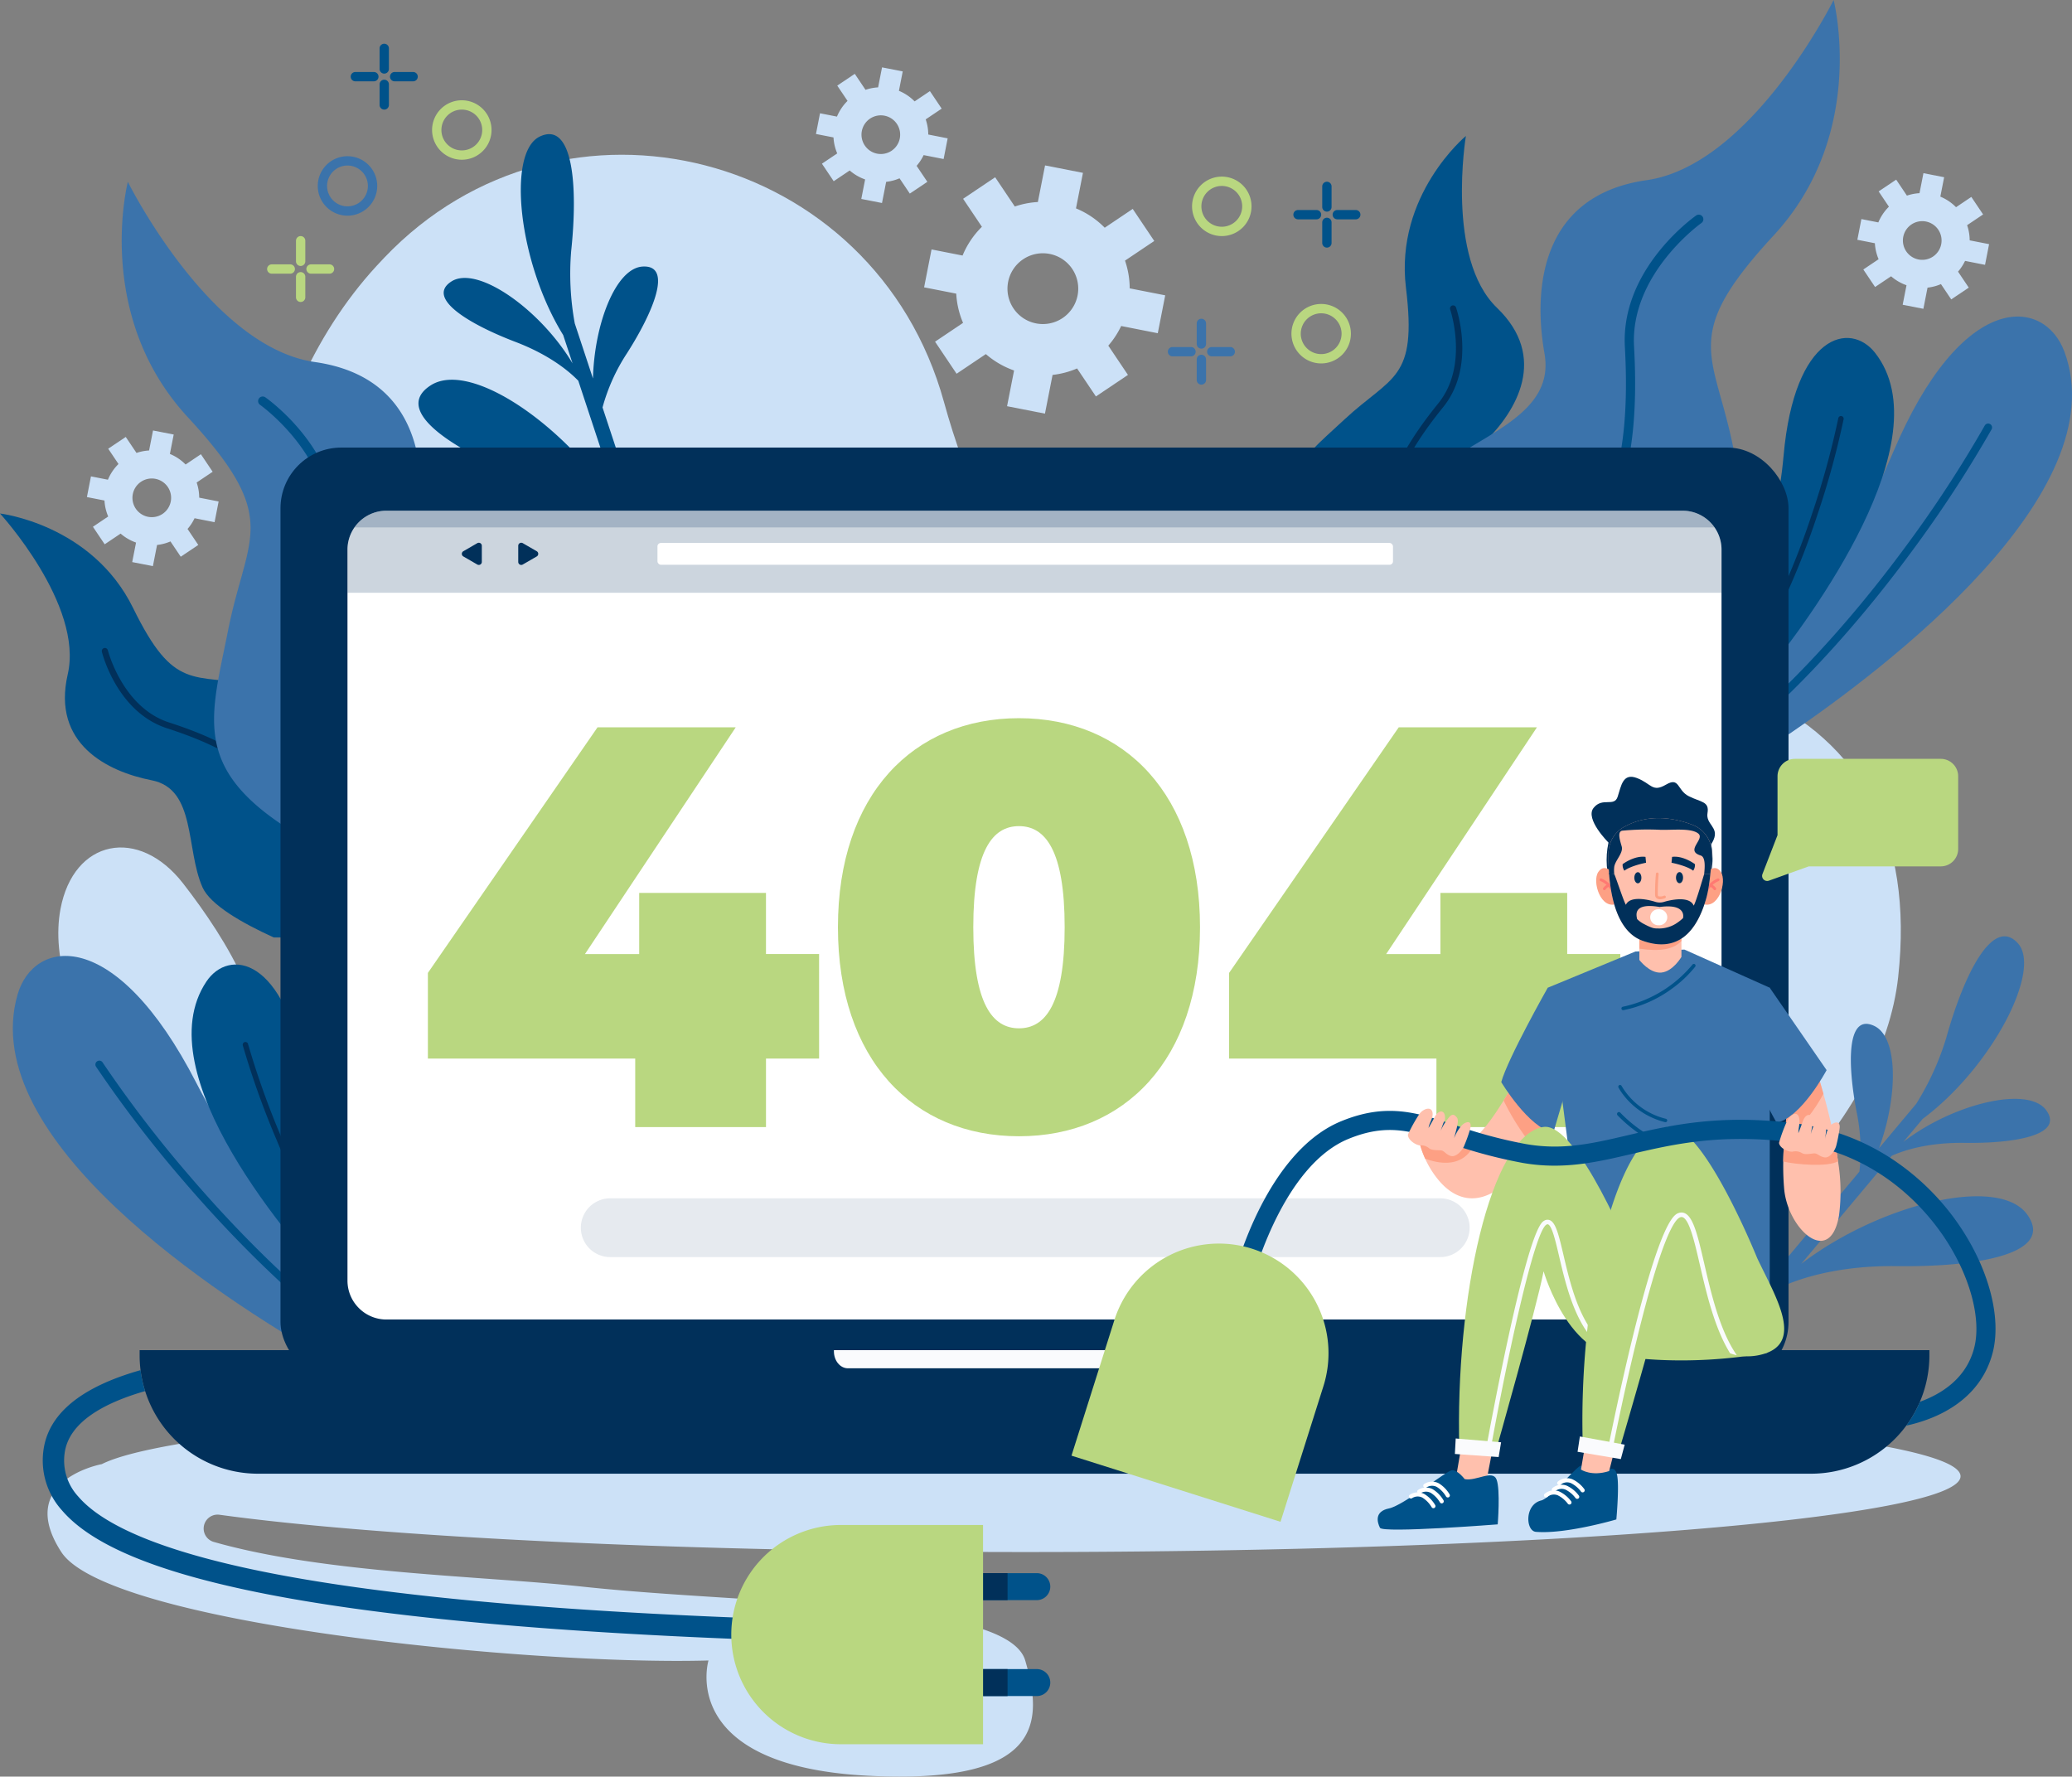 <svg xmlns="http://www.w3.org/2000/svg" width="460.723" height="395.026" viewBox="0 0 460.723 395.026">
  <rect x="0" y="0" width="460.723" height="395.026" fill="#808080" stroke="none"/>
  <g id="_404_error" data-name="404 error" transform="translate(-636.713 -55.354)">
    <g id="Group_152" data-name="Group 152">
      <g id="Group_151" data-name="Group 151" transform="translate(615)">
        <g id="OBJECTS">
          <g id="Group_2" data-name="Group 2">
            <g id="Group_1" data-name="Group 1">
              <path id="Path_1" data-name="Path 1" d="M231.613,144.744c-15.387-55.818-84.725-73.8-124.462-32.083q-.856.9-1.711,1.827c-56.969,61.928-30.057,214.538,88.837,253.218s242.56-31.954,249.507-95.1-47.9-82.981-133.028-65.325C262.663,217.261,241.192,179.492,231.613,144.744Z" fill="#cce1f7"/>
              <path id="Path_2" data-name="Path 2" d="M351.57,157.6c-15.908,2.589-20.316,16.683-8.034,26.681,4.06,3.305,9.858,6.05,18.117,7.42,31.463,5.22,48.159-8.7,35.547-26.749C389.416,153.809,367.334,155.029,351.57,157.6Z" fill="#cce1f7"/>
              <path id="Path_3" data-name="Path 3" d="M62.428,251.787c-9.889-12.726-24.373-9.849-27.271,5.721-.958,5.146-.592,11.551,2.159,19.458,10.48,30.122,30.695,38.115,40.5,18.4C83.872,283.2,72.229,264.4,62.428,251.787Z" fill="#cce1f7"/>
              <path id="Path_4" data-name="Path 4" d="M279.153,129.446l1.653-8.426-7.895-1.55a19.26,19.26,0,0,0-1.045-6.167l6.505-4.37-4.789-7.128-6.226,4.183a19.227,19.227,0,0,0-6.391-4.3l1.551-7.9-8.427-1.653-1.6,8.138a19.1,19.1,0,0,0-5.126,1l-4.371-6.507-7.127,4.789,4.183,6.226a19.221,19.221,0,0,0-4.3,6.392l-6.9-1.356-1.655,8.426,7.145,1.4a19.144,19.144,0,0,0,1.518,6.5l-6.228,4.183,4.789,7.128,6.506-4.37a19.214,19.214,0,0,0,6.277,3.646l-1.561,7.944,8.427,1.653,1.691-8.611a19.123,19.123,0,0,0,5.454-1.439l4.183,6.227,7.127-4.788-4.37-6.505a19.182,19.182,0,0,0,2.863-4.37Zm-21.163-3.375a7.87,7.87,0,1,1,2.144-10.922A7.879,7.879,0,0,1,257.99,126.071Z" fill="#cce1f7"/>
              <path id="Path_5" data-name="Path 5" d="M231.533,90.714l.9-4.6-4.314-.847a10.525,10.525,0,0,0-.571-3.37l3.555-2.389-2.617-3.895-3.4,2.286a10.505,10.505,0,0,0-3.493-2.35l.847-4.315-4.6-.9-.873,4.447a10.457,10.457,0,0,0-2.8.545l-2.389-3.555-3.895,2.617,2.286,3.4a10.505,10.505,0,0,0-2.35,3.493l-3.772-.741-.9,4.605,3.9.766a10.469,10.469,0,0,0,.829,3.554l-3.4,2.286,2.618,3.895,3.555-2.388a10.526,10.526,0,0,0,3.43,1.993l-.852,4.341,4.605.9.924-4.706A10.445,10.445,0,0,0,221.729,95l2.286,3.4,3.9-2.617-2.389-3.555a10.5,10.5,0,0,0,1.565-2.388ZM219.968,88.87A4.3,4.3,0,1,1,221.14,82.9,4.306,4.306,0,0,1,219.968,88.87Z" fill="#cce1f7"/>
              <path id="Path_6" data-name="Path 6" d="M463.1,114.24l.9-4.6-4.315-.846a10.532,10.532,0,0,0-.571-3.371l3.555-2.388-2.617-3.895-3.4,2.286a10.505,10.505,0,0,0-3.493-2.35l.847-4.316-4.605-.9-.872,4.447a10.466,10.466,0,0,0-2.8.546l-2.388-3.556-3.9,2.617,2.286,3.4a10.506,10.506,0,0,0-2.35,3.492l-3.771-.74-.9,4.605,3.9.766a10.469,10.469,0,0,0,.829,3.553l-3.4,2.286,2.617,3.895,3.556-2.388a10.505,10.505,0,0,0,3.43,1.993l-.853,4.341,4.605.9.924-4.706a10.447,10.447,0,0,0,2.981-.787l2.286,3.4,3.9-2.617-2.388-3.554a10.528,10.528,0,0,0,1.564-2.388ZM451.533,112.4a4.3,4.3,0,1,1,1.172-5.969A4.306,4.306,0,0,1,451.533,112.4Z" fill="#cce1f7"/>
              <path id="Path_7" data-name="Path 7" d="M69.425,171.462l.9-4.606-4.315-.846a10.531,10.531,0,0,0-.571-3.371L69,160.251l-2.617-3.9-3.4,2.286a10.505,10.505,0,0,0-3.493-2.35l.847-4.316-4.6-.9-.873,4.447a10.46,10.46,0,0,0-2.8.546l-2.389-3.556-3.9,2.617,2.286,3.4a10.485,10.485,0,0,0-2.35,3.493l-3.772-.741-.9,4.6,3.905.766a10.463,10.463,0,0,0,.829,3.553l-3.4,2.286,2.618,3.895L48.533,174a10.5,10.5,0,0,0,3.431,1.993l-.853,4.341,4.6.9.924-4.706a10.447,10.447,0,0,0,2.981-.787l2.286,3.4,3.9-2.618-2.389-3.554a10.5,10.5,0,0,0,1.565-2.388ZM57.86,169.617a4.3,4.3,0,1,1,1.172-5.969A4.305,4.305,0,0,1,57.86,169.617Z" fill="#cce1f7"/>
            </g>
          </g>
          <path id="Path_8" data-name="Path 8" d="M249.68,400.451c-76.285,0-142.976-3.328-179.169-8.291a3.094,3.094,0,0,0-1.267,6.041c24.7,7.046,59.666,7.536,82.006,9.942,38.51,4.148,94.5,3,98.43,16.42s4.32,27.628-34.93,25.628c-42.589-2.17-35.5-25.628-35.5-25.628-39.5,1.125-133.5-8.122-143.9-24.112-10.28-15.809,8.558-19.465,8.987-19.545l.006,0c15.911-8.027,101.783-14.16,205.335-14.16,114.862,0,207.977,7.545,207.977,16.853S364.542,400.451,249.68,400.451Z" fill="#cce1f7"/>
          <g id="Group_34" data-name="Group 34">
            <g id="Group_4" data-name="Group 4">
              <path id="Path_9" data-name="Path 9" d="M107.153,351.6C98,342.372,77.99,320.736,65.387,296.173c-18.086-35.252-36.222-32.1-39.781-19.64-9.2,32.229,45.006,67.256,67.484,80.194Z" fill="#3b73ab"/>
              <g id="Group_3" data-name="Group 3">
                <path id="Path_10" data-name="Path 10" d="M102.2,353.406C86.42,341.57,73.077,327.568,64.01,317a268.716,268.716,0,0,1-19.5-25.442.87.87,0,0,0-1.458.948,270.1,270.1,0,0,0,19.62,25.605c8.956,10.441,22.064,24.216,37.585,36Z" fill="#00528a"/>
              </g>
            </g>
            <g id="Group_6" data-name="Group 6">
              <path id="Path_11" data-name="Path 11" d="M104.885,339.2c-4.242-8.466-12.285-26.2-15.267-44.272-4.456-27-17.049-28.758-22.019-21.313-13.65,20.447,19.064,58.06,29.5,69.194Z" fill="#00528a"/>
              <g id="Group_5" data-name="Group 5">
                <path id="Path_12" data-name="Path 12" d="M101.92,340.57a171.481,171.481,0,0,1-17.6-32.237,185.423,185.423,0,0,1-7.457-20.848.6.6,0,0,0-1.16.316,186.7,186.7,0,0,0,7.5,20.98,172.866,172.866,0,0,0,17.611,32.3Z" fill="#01305a"/>
              </g>
            </g>
            <g id="Group_8" data-name="Group 8">
              <path id="Path_13" data-name="Path 13" d="M405.068,214.551c8.44-9.892,26.766-32.967,37.491-58.407,15.391-36.509,33.713-34.727,38.2-22.567,11.594,31.447-39.835,70.441-61.279,85.029Z" fill="#3b73ab"/>
              <g id="Group_7" data-name="Group 7">
                <path id="Path_14" data-name="Path 14" d="M410.14,215.978c14.85-12.986,27.106-27.95,35.354-39.166a268.662,268.662,0,0,0,17.539-26.833.87.87,0,0,1,1.526.836,270.367,270.367,0,0,1-17.645,27c-8.148,11.084-20.186,25.8-34.779,38.721Z" fill="#00528a"/>
              </g>
            </g>
            <g id="Group_12" data-name="Group 12">
              <path id="Path_15" data-name="Path 15" d="M406.4,202.01c3.6-8.76,10.285-27.048,11.9-45.293,2.417-27.26,14.843-29.955,20.358-22.9,15.146,19.365-14.655,59.325-24.225,71.211Z" fill="#00528a"/>
              <g id="Group_11" data-name="Group 11">
                <g id="Group_10" data-name="Group 10">
                  <g id="Group_9" data-name="Group 9">
                    <path id="Path_16" data-name="Path 16" d="M409.458,203.157A171.486,171.486,0,0,0,424.6,169.691a185.541,185.541,0,0,0,5.872-21.35.6.6,0,0,1,1.18.228,186.527,186.527,0,0,1-5.906,21.485A172.869,172.869,0,0,1,410.6,203.586Z" fill="#01305a"/>
                  </g>
                </g>
              </g>
            </g>
            <path id="Path_17" data-name="Path 17" d="M148.715,111.193c1.574-14.739.348-28.984-6.987-25.471s-4.769,27.991,5.214,44.134l2.083,6.3c-7.07-11.892-21.176-21.966-26.966-18.2-5.753,3.742,4.246,9.6,14.27,13.419,7.63,2.91,11.959,6.565,13.969,8.635l9.836,29.771c-11.249-18.8-33.531-34.678-42.692-28.719-9.129,5.937,6.737,15.225,22.642,21.292,12.02,4.584,18.88,10.335,22.1,13.632l1.961,5.936q1.624-.269,3.244-.555l-11.7-35.42a42.157,42.157,0,0,1,5.436-12.045c5.774-9.043,10.317-19.7,3.467-19.279-5.945.367-10.726,12.684-11.027,24.894l-4.048-12.25A61.23,61.23,0,0,1,148.715,111.193Z" fill="#00528a"/>
            <path id="Path_18" data-name="Path 18" d="M454.469,286.144c3.979-14.279,10.378-27.065,15.9-21.092s-5.9,27.774-21.14,39.091l-4.262,5.089c10.96-8.441,27.789-12.6,31.78-6.959,3.965,5.6-7.489,7.35-18.216,7.2-8.166-.113-13.538,1.685-16.17,2.867l-20.133,24.036c17.395-13.318,43.965-19.848,50.279-10.928,6.291,8.888-11.882,11.663-28.9,11.428-12.863-.177-21.361,2.634-25.571,4.51l-4.014,4.792q-1.412-.848-2.81-1.713l23.952-28.6a42.148,42.148,0,0,0-.605-13.2c-2.027-10.536-2.314-22.118,3.9-19.2,5.39,2.535,5.285,15.747,1.058,27.206l8.283-9.889A61.215,61.215,0,0,0,454.469,286.144Z" fill="#3b73ab"/>
            <g id="Group_18" data-name="Group 18">
              <g id="Group_14" data-name="Group 14">
                <g id="Group_13" data-name="Group 13">
                  <path id="Path_19" data-name="Path 19" d="M120.8,263.8h16.46c-8.894-1.47-30.945-10.936-32.911-29.919-2.491-24.044-11.052-23.743-25.479-26.258s-18.4,1.591-27.56-17.075-29.6-21.019-29.6-21.019,18.627,20.324,15.062,35.769,8.787,21.614,18.678,23.555,7.521,15.234,11.279,23.772c1.716,3.9,8.737,7.935,15.864,11.175Z" fill="#00528a"/>
                </g>
              </g>
              <g id="Group_17" data-name="Group 17">
                <g id="Group_16" data-name="Group 16">
                  <g id="Group_15" data-name="Group 15">
                    <path id="Path_20" data-name="Path 20" d="M85.147,240.128c.719,7.2,4.859,15.764,11.075,22.906.219.251.446.506.678.762h1.873c-.535-.564-1.043-1.121-1.515-1.664-5.947-6.831-10.065-15.315-10.748-22.14-1.085-10.866-9.482-18.271-27.228-24.009-10.3-3.329-13.554-15.9-13.584-16.032a.686.686,0,0,0-1.332.331c.136.547,3.459,13.44,14.493,17.007C76.014,222.834,84.123,229.879,85.147,240.128Z" fill="#01305a"/>
                  </g>
                </g>
              </g>
            </g>
            <g id="Group_23" data-name="Group 23">
              <g id="Group_20" data-name="Group 20">
                <g id="Group_19" data-name="Group 19">
                  <path id="Path_21" data-name="Path 21" d="M112.333,263.8h34.6l.029-.1a44.724,44.724,0,0,0,1.644-10.6c.411-12.111.617-42.523-7.211-50.312-9.84-9.79-29.563-13.617-26.961-28.388s.654-35.222-22.7-38.545-41.59-40.065-41.59-40.065S42.47,125.41,63.478,148.122s13.18,26.032,8.945,47.406-9.237,33.1,22.807,49.432A35.625,35.625,0,0,1,112.333,263.8Z" fill="#3b73ab"/>
                </g>
              </g>
              <g id="Group_22" data-name="Group 22">
                <g id="Group_21" data-name="Group 21">
                  <path id="Path_22" data-name="Path 22" d="M94.524,172.813c-1.539,27.709,4.246,43.332,18.749,50.657,9.109,4.6,18.682,14.864,24.981,26.778a76.119,76.119,0,0,1,5.583,13.548h2.13a77.911,77.911,0,0,0-5.908-14.5c-6.585-12.454-16.256-22.788-25.867-27.642-13.681-6.911-19.118-21.94-17.629-48.726C97.52,155.7,81.4,144.179,80.716,143.7a1.021,1.021,0,0,0-1.174,1.671C79.7,145.479,95.419,156.73,94.524,172.813Z" fill="#00528a"/>
                </g>
              </g>
            </g>
            <g id="Group_29" data-name="Group 29">
              <g id="Group_25" data-name="Group 25">
                <g id="Group_24" data-name="Group 24">
                  <path id="Path_23" data-name="Path 23" d="M314.158,208.941h16.856l17.09-11.133c4.2-6.6,7.882-13.822,7.192-18.023-1.511-9.205-10.753-19.049-3.525-26.074s14.211-18.936,2.793-29.932-6.9-38.192-6.9-38.192-15.839,13.126-13.325,33.766-3.057,19.37-13.773,29.351-18.053,14.4-7.016,35.908C317.671,192.649,316.86,201.354,314.158,208.941Z" fill="#00528a"/>
                </g>
              </g>
              <g id="Group_28" data-name="Group 28">
                <g id="Group_27" data-name="Group 27">
                  <g id="Group_26" data-name="Group 26">
                    <path id="Path_24" data-name="Path 24" d="M333.048,179.369c3.328,6.426,4.532,15.861,3.222,25.238-.046.33-.1.667-.151,1.009l-1.57,1.022c.141-.765.262-1.509.362-2.221,1.254-8.97.073-18.327-3.08-24.418-5.021-9.7-2.028-20.485,9.709-34.979,6.814-8.412,2.676-20.724,2.631-20.848a.686.686,0,0,1,1.3-.45c.185.533,4.438,13.15-2.86,22.161C331.26,159.894,328.311,170.222,333.048,179.369Z" fill="#01305a"/>
                  </g>
                </g>
              </g>
            </g>
            <g id="Group_33" data-name="Group 33">
              <g id="Group_30" data-name="Group 30">
                <path id="Path_25" data-name="Path 25" d="M377.631,208.941a36.113,36.113,0,0,1,6.719-4.407c32.044-16.333,27.042-28.058,22.807-49.432S395.094,130.409,416.1,107.7s13.329-52.343,13.329-52.343S411.192,92.1,387.841,95.418s-25.3,23.774-22.7,38.545-17.121,18.6-26.961,28.389c-7.117,7.081-7.593,32.863-7.312,46.589Z" fill="#3b73ab"/>
              </g>
              <g id="Group_32" data-name="Group 32">
                <g id="Group_31" data-name="Group 31">
                  <path id="Path_26" data-name="Path 26" d="M341.8,208.941c6.3-11.537,15.622-21.407,24.505-25.9,14.5-7.325,20.288-22.948,18.749-50.657-.895-16.083,14.82-27.334,14.982-27.443a1.021,1.021,0,0,0-1.174-1.672c-.686.481-16.805,12-15.847,29.227,1.489,26.786-3.949,41.815-17.629,48.727-9.611,4.853-19.282,15.187-25.867,27.641l-.039.074Z" fill="#00528a"/>
                </g>
              </g>
            </g>
          </g>
          <g id="Group_42" data-name="Group 42">
            <g id="Group_41" data-name="Group 41">
              <g id="Group_39" data-name="Group 39">
                <rect id="Rectangle_2" data-name="Rectangle 2" width="335.32" height="207.918" rx="13.504" transform="translate(84.082 154.872)" fill="#01305a"/>
                <path id="Path_27" data-name="Path 27" d="M404.507,177.573V340.088a8.658,8.658,0,0,1-8.657,8.66H107.637a8.625,8.625,0,0,1-5.352-1.852,8.818,8.818,0,0,1-1.088-1.02,8.608,8.608,0,0,1-2.22-5.788V177.573a8.662,8.662,0,0,1,8.66-8.66H395.85a8.6,8.6,0,0,1,4.38,1.19A8.7,8.7,0,0,1,403.2,173,8.6,8.6,0,0,1,404.507,177.573Z" fill="#fff"/>
                <g id="Group_38" data-name="Group 38">
                  <g id="Group_35" data-name="Group 35">
                    <path id="Path_28" data-name="Path 28" d="M203.846,290.728H192.037v15.239h-29.08V290.728h-46.1V271.68l37.715-54.6h30.731l-33.525,50.414h12.065V253.9h28.191v13.587h11.809Z" fill="#b9d780"/>
                  </g>
                  <g id="Group_36" data-name="Group 36">
                    <path id="Path_29" data-name="Path 29" d="M208.034,261.521c0-29.461,16.763-46.478,40.255-46.478s40.255,17.017,40.255,46.478S271.782,308,248.289,308,208.034,290.982,208.034,261.521Zm50.414,0c0-17.143-4.317-22.477-10.159-22.477s-10.159,5.334-10.159,22.477S242.448,284,248.289,284,258.448,278.665,258.448,261.521Z" fill="#b9d780"/>
                  </g>
                  <g id="Group_37" data-name="Group 37">
                    <path id="Path_30" data-name="Path 30" d="M382,290.728H370.192v15.239h-29.08V290.728h-46.1V271.68l37.715-54.6h30.731l-33.525,50.414H342V253.9h28.191v13.587H382Z" fill="#b9d780"/>
                  </g>
                </g>
              </g>
              <path id="Path_31" data-name="Path 31" d="M450.725,355.56v1.157a26.312,26.312,0,0,1-26.316,26.315H79.075A26.312,26.312,0,0,1,52.76,356.717V355.56Z" fill="#01305a"/>
              <path id="Path_32" data-name="Path 32" d="M207.139,355.56v.264c0,2.084,1.395,3.773,3.117,3.773H291.5c1.722,0,3.117-1.689,3.117-3.773v-.264Z" fill="#fafbfd" style="mix-blend-mode: screen;isolation: isolate"/>
              <g id="Group_40" data-name="Group 40">
                <path id="Path_33" data-name="Path 33" d="M404.506,177.573v9.588H98.978v-9.588a8.669,8.669,0,0,1,8.66-8.66H395.85a8.667,8.667,0,0,1,8.656,8.66Z" fill="#01305a" opacity="0.2"/>
                <rect id="Rectangle_3" data-name="Rectangle 3" width="163.55" height="4.848" rx="0.754" transform="translate(167.904 176.081)" fill="#fff"/>
                <path id="Path_34" data-name="Path 34" d="M128.85,178.5v1.8a.669.669,0,0,1-1,.58l-1.556-.9-1.556-.9a.669.669,0,0,1,0-1.159l1.556-.9,1.556-.9a.669.669,0,0,1,1,.58Z" fill="#01305a"/>
                <path id="Path_35" data-name="Path 35" d="M136.947,178.5v1.8a.67.67,0,0,0,1,.58l1.556-.9,1.556-.9a.669.669,0,0,0,0-1.159l-1.556-.9-1.556-.9a.67.67,0,0,0-1,.58Z" fill="#01305a"/>
              </g>
              <path id="Path_36" data-name="Path 36" d="M402.945,172.618H100.54a8.637,8.637,0,0,1,7.1-3.705H395.85A8.625,8.625,0,0,1,402.945,172.618Z" fill="#01305a" opacity="0.2"/>
              <path id="Path_37" data-name="Path 37" d="M341.961,334.867H157.4a6.534,6.534,0,0,1-6.534-6.534h0A6.534,6.534,0,0,1,157.4,321.8H341.961a6.534,6.534,0,0,1,6.534,6.534h0A6.534,6.534,0,0,1,341.961,334.867Z" fill="#01305a" opacity="0.1"/>
            </g>
          </g>
          <g id="Group_104" data-name="Group 104">
            <g id="Group_43" data-name="Group 43">
              <path id="Path_38" data-name="Path 38" d="M367.125,303.691a81.679,81.679,0,0,1-4.138,7.092c-9.907,15-17.275,11.785-21.24,7.158a20.811,20.811,0,0,1-3.137-4.953,21.817,21.817,0,0,1-1.73-5.852l1.84.427c2.18,1,5.792,2.38,8.472,1.963a5.013,5.013,0,0,0,.975-.253c2.4-.912,5.673-5.635,7.885-9.23,1.45-2.355,2.448-4.227,2.448-4.227Z" fill="#ffc0ad"/>
              <path id="Path_39" data-name="Path 39" d="M367.125,303.691a81.679,81.679,0,0,1-4.138,7.092,51.668,51.668,0,0,1-6.935-10.74c1.45-2.355,2.448-4.227,2.448-4.227Z" fill="#fda084"/>
              <path id="Path_40" data-name="Path 40" d="M349.332,310.023s-2,6.126-10.722,2.965a21.817,21.817,0,0,1-1.73-5.852l1.84.427c2.18,1,5.792,2.38,8.472,1.963Z" fill="#fda084"/>
            </g>
            <g id="Group_44" data-name="Group 44">
              <path id="Path_41" data-name="Path 41" d="M430.625,325.651c-2,11.54-11.383,3.067-12.193-5.945a58.723,58.723,0,0,1-.2-6.09c.03-1.86.127-3.655.255-5.283.025-.315.05-.622.077-.922.348-3.923.84-6.675.84-6.675l6.135-7.545s.715,2.115,1.63,5.37c.843,3.007,1.855,6.987,2.623,11.172.232,1.265.442,2.548.617,3.828A41.257,41.257,0,0,1,430.625,325.651Z" fill="#ffc0ad"/>
              <path id="Path_42" data-name="Path 42" d="M427.167,298.561c-1.82,3.347-4.817,7.785-8.682,9.772.025-.315.05-.622.077-.922.348-3.923.84-6.675.84-6.675l6.135-7.545S426.252,295.306,427.167,298.561Z" fill="#fda084"/>
              <path id="Path_43" data-name="Path 43" d="M430.407,313.561c-2.22,1.345-9.5.712-12.177.055.035-2.22.167-4.345.332-6.2l11.228,2.322C430.022,311,430.232,312.281,430.407,313.561Z" fill="#fda084"/>
            </g>
            <path id="Path_44" data-name="Path 44" d="M365.865,274.973s-8.879,15.68-10.339,20.988c0,0,6.066,10.139,11.571,11.263l2.039-6.915S369.352,278.671,365.865,274.973Z" fill="#3b73ab"/>
            <g id="Group_50" data-name="Group 50">
              <path id="Path_45" data-name="Path 45" d="M385.369,266.918l-19.5,8.055,8.629,66.839s26.847,3.77,40.729,0V274.973l-18.961-8.478Z" fill="#3b73ab"/>
              <g id="Group_49" data-name="Group 49">
                <g id="Group_45" data-name="Group 45">
                  <path id="Path_46" data-name="Path 46" d="M381.388,303.344a31.517,31.517,0,0,0,14.267,8.464.42.42,0,0,0,.531-.354v-.008a.418.418,0,0,0-.3-.45,30.694,30.694,0,0,1-13.9-8.245.416.416,0,0,0-.709.226l0,.01A.418.418,0,0,0,381.388,303.344Z" fill="#00528a"/>
                </g>
                <g id="Group_46" data-name="Group 46">
                  <path id="Path_47" data-name="Path 47" d="M381.55,296.984V297a.384.384,0,0,0,.051.193c.216.374.462.765.745,1.167a16.776,16.776,0,0,0,9.6,6.5.383.383,0,0,0,.2-.74,15.793,15.793,0,0,1-9.879-7.336A.385.385,0,0,0,381.55,296.984Z" fill="#00528a"/>
                </g>
                <g id="Group_48" data-name="Group 48">
                  <g id="Group_47" data-name="Group 47">
                    <path id="Path_48" data-name="Path 48" d="M382.249,279.6v.008a.385.385,0,0,0,.453.353,27.249,27.249,0,0,0,10.745-4.753,26.1,26.1,0,0,0,5.209-4.913.383.383,0,0,0-.615-.458,27.569,27.569,0,0,1-15.485,9.368A.379.379,0,0,0,382.249,279.6Z" fill="#00528a"/>
                  </g>
                </g>
              </g>
            </g>
            <g id="Group_65" data-name="Group 65">
              <g id="Group_60" data-name="Group 60">
                <g id="Group_59" data-name="Group 59">
                  <path id="Path_49" data-name="Path 49" d="M352.29,384.344l2.092-10.762h-7.147l-1.747,10.161A8.407,8.407,0,0,0,352.29,384.344Z" fill="#ffc0ad"/>
                  <path id="Path_50" data-name="Path 50" d="M347.394,384.234s-1.588-2.082-2.829-1.978-10.735,7.831-14.011,8.5-2.61,3.077-1.994,4.305,26.18-.765,26.18-.765.615-7.623-.247-9.943S349.967,384.756,347.394,384.234Z" fill="#00528a"/>
                  <g id="Group_58" data-name="Group 58">
                    <g id="Group_53" data-name="Group 53">
                      <g id="Group_52" data-name="Group 52">
                        <g id="Group_51" data-name="Group 51">
                          <path id="Path_51" data-name="Path 51" d="M342.159,389.611a.46.46,0,0,0,.524-.674,7.086,7.086,0,0,0-2.423-2.468,3.172,3.172,0,0,0-3.252.189.46.46,0,0,0,.557.732,2.26,2.26,0,0,1,2.291-.1,6.265,6.265,0,0,1,2.033,2.106A.46.46,0,0,0,342.159,389.611Z" fill="#fff"/>
                        </g>
                      </g>
                    </g>
                    <g id="Group_56" data-name="Group 56">
                      <g id="Group_55" data-name="Group 55">
                        <g id="Group_54" data-name="Group 54">
                          <path id="Path_52" data-name="Path 52" d="M343.515,388.3a.454.454,0,0,0,.358-.045.459.459,0,0,0,.165-.629,7.078,7.078,0,0,0-2.422-2.468,3.17,3.17,0,0,0-3.252.189.46.46,0,0,0,.557.732,2.263,2.263,0,0,1,2.291-.1,6.232,6.232,0,0,1,2.032,2.107A.46.46,0,0,0,343.515,388.3Z" fill="#fff"/>
                        </g>
                      </g>
                    </g>
                    <g id="Group_57" data-name="Group 57">
                      <path id="Path_53" data-name="Path 53" d="M340.313,390.683a.46.46,0,0,0,.524-.674,7.076,7.076,0,0,0-2.423-2.468,3.167,3.167,0,0,0-3.252.189.46.46,0,0,0,.557.732,2.261,2.261,0,0,1,2.291-.1,6.22,6.22,0,0,1,2.033,2.106A.46.46,0,0,0,340.313,390.683Z" fill="#fff"/>
                    </g>
                  </g>
                </g>
              </g>
              <g id="Group_63" data-name="Group 63">
                <g id="Group_62" data-name="Group 62">
                  <g id="Group_61" data-name="Group 61">
                    <path id="Path_54" data-name="Path 54" d="M384.722,335.109s-12.233-30.373-19.836-29.175c-11.772,1.855-19.646,38.01-18.682,71.736l8.078.46s9.041-31.77,10.662-40.1c0,0,6.231,21.624,20.264,18.614C395.6,354.418,388.826,343.784,384.722,335.109Z" fill="#b9d780"/>
                  </g>
                </g>
              </g>
              <g id="Group_64" data-name="Group 64">
                <path id="Path_55" data-name="Path 55" d="M353.324,376.739l-.995-.18c.022-.118,2.173-11.943,4.777-23.89,5.313-24.372,7.309-25.513,7.966-25.888a1.375,1.375,0,0,1,1.278-.109c1.333.58,2,3.424,3.012,7.729,1.634,6.959,3.873,16.488,10.052,20.479l-.548.849c-6.522-4.212-8.814-13.971-10.488-21.1-.8-3.423-1.564-6.656-2.431-7.034-.05-.022-.153-.067-.374.06C362.839,329.222,356.75,357.867,353.324,376.739Z" fill="#fafbfd"/>
              </g>
              <path id="Path_56" data-name="Path 56" d="M345.4,375.2l9.9.829.19.016-.543,3.281-9.732-.683Z" fill="#fafbfd"/>
            </g>
            <g id="Group_76" data-name="Group 76">
              <g id="Group_75" data-name="Group 75">
                <path id="Path_57" data-name="Path 57" d="M381.592,356.8s14.222,2.732,33.079-.662a34.948,34.948,0,0,0-10.826-19.346l-25.432,1.837C376.812,344.63,377.975,350.689,381.592,356.8Z" fill="#b9d780"/>
                <g id="Group_73" data-name="Group 73">
                  <g id="Group_72" data-name="Group 72">
                    <path id="Path_58" data-name="Path 58" d="M377.535,381.937a30.327,30.327,0,0,0-4.289-.681c-.919.06-6.778,7.23-8.837,7.729-3.732.9-3.475,6.784-1.17,6.974,6.665.549,17.878-2.757,17.878-2.757s.708-7.59.148-9.938S379.418,382.55,377.535,381.937Z" fill="#00528a"/>
                    <path id="Path_59" data-name="Path 59" d="M379.515,382.449l2.478-9.669h-7.142l-1.6,9.329S375.58,383.712,379.515,382.449Z" fill="#ffc0ad"/>
                    <g id="Group_71" data-name="Group 71">
                      <g id="Group_68" data-name="Group 68">
                        <g id="Group_67" data-name="Group 67">
                          <g id="Group_66" data-name="Group 66">
                            <path id="Path_60" data-name="Path 60" d="M372.334,388.621a.459.459,0,0,0,.449-.725,7.073,7.073,0,0,0-2.67-2.193,3.164,3.164,0,0,0-3.211.534.459.459,0,0,0,.631.667,2.262,2.262,0,0,1,2.266-.338,6.259,6.259,0,0,1,2.245,1.876A.454.454,0,0,0,372.334,388.621Z" fill="#fff"/>
                          </g>
                        </g>
                      </g>
                      <g id="Group_69" data-name="Group 69">
                        <path id="Path_61" data-name="Path 61" d="M373.542,387.175a.459.459,0,0,0,.448-.725,7.056,7.056,0,0,0-2.669-2.194,3.162,3.162,0,0,0-3.211.534.459.459,0,1,0,.631.667,2.262,2.262,0,0,1,2.266-.338,6.243,6.243,0,0,1,2.244,1.876A.455.455,0,0,0,373.542,387.175Z" fill="#fff"/>
                      </g>
                      <g id="Group_70" data-name="Group 70">
                        <path id="Path_62" data-name="Path 62" d="M370.615,389.883a.459.459,0,0,0,.448-.725,7.073,7.073,0,0,0-2.67-2.194,3.167,3.167,0,0,0-3.211.534.46.46,0,1,0,.632.668,2.257,2.257,0,0,1,2.265-.338,6.22,6.22,0,0,1,2.245,1.876A.453.453,0,0,0,370.615,389.883Z" fill="#fff"/>
                      </g>
                    </g>
                  </g>
                </g>
                <path id="Path_63" data-name="Path 63" d="M412.934,356.645a11.92,11.92,0,0,1-5.032.037,11.524,11.524,0,0,1-1.483-.421c-9.467-3.361-13.75-18.23-13.75-18.23-1.621,8.328-11,40.078-11,40.078l-1.462-.192-1.008-.135-5.534-.728c-1.089-32.65,7.172-69.266,18.94-71.12,7.6-1.2,19.837,29.175,19.837,29.175C416.55,343.784,423.32,354.417,412.934,356.645Z" fill="#b9d780"/>
                <g id="Group_74" data-name="Group 74">
                  <path id="Path_64" data-name="Path 64" d="M407.9,356.682a11.524,11.524,0,0,1-1.483-.421c-3.464-5.578-5.271-13.38-6.727-19.662-1.156-5-2.248-9.716-3.683-10.525a.8.8,0,0,0-.684-.057c-1.22.4-4.1,4.442-9.622,27.025-2.636,10.764-4.82,21.492-5.493,24.875-.139.688-.216,1.075-.22,1.1l-.99-.193c0-.02.074-.384.2-1.038.664-3.323,2.858-14.131,5.517-24.979,6.491-26.5,9.349-27.44,10.289-27.75a1.813,1.813,0,0,1,1.5.141c1.823,1.028,2.811,5.285,4.173,11.176C402.2,342.952,404.121,351.236,407.9,356.682Z" fill="#fafbfd"/>
                </g>
                <path id="Path_65" data-name="Path 65" d="M373.01,374.752l9.776,1.785.188.034-.859,3.213-9.619-1.623Z" fill="#fafbfd"/>
              </g>
            </g>
            <path id="Path_66" data-name="Path 66" d="M415.223,274.973l12.649,18.321s-5.617,10.589-11.122,11.7c0,0-5.73-10.012-6.4-15.123S413.247,275.413,415.223,274.973Z" fill="#3b73ab"/>
            <g id="Group_88" data-name="Group 88">
              <path id="Path_67" data-name="Path 67" d="M378.954,246.625c0,7.11,4.378,12.009,11.487,12.009s12.065-5.268,12.065-12.377-4.21-12.5-11.32-12.5C382.659,233.761,378.954,239.515,378.954,246.625Z" fill="#01305a"/>
              <path id="Path_68" data-name="Path 68" d="M379.375,242.7s-5.3-5.241-3.318-7.712,4.564-.113,5.35-2.471,1.1-5.393,4.311-4.157,3.365,3.258,6.436,1.46,2.4,1.236,5.093,2.584,4.579,1.123,4.143,3.707,2.587,3.119,1.349,5.974-2.684,1.415-2.684,1.415Z" fill="#01305a"/>
              <g id="Group_81" data-name="Group 81">
                <path id="Path_69" data-name="Path 69" d="M380.552,249.686s-1.975-2.634-3.444-.456.607,8.611,4.2,7.04Z" fill="#fda084"/>
                <g id="Group_77" data-name="Group 77">
                  <path id="Path_70" data-name="Path 70" d="M380.526,254.283a.3.3,0,0,1-.292-.222,4.7,4.7,0,0,0-2.636-2.8.3.3,0,0,1,.216-.569,5.239,5.239,0,0,1,3.005,3.2.3.3,0,0,1-.21.374A.3.3,0,0,1,380.526,254.283Z" fill="#ff7972"/>
                </g>
                <g id="Group_80" data-name="Group 80">
                  <g id="Group_79" data-name="Group 79">
                    <g id="Group_78" data-name="Group 78">
                      <path id="Path_71" data-name="Path 71" d="M378.45,253.282a.3.3,0,0,1-.165-.048.3.3,0,0,1-.091-.42,2.775,2.775,0,0,1,1.141-.92.3.3,0,0,1,.248.555,2.208,2.208,0,0,0-.878.694A.3.3,0,0,1,378.45,253.282Z" fill="#ff7972"/>
                    </g>
                  </g>
                </g>
              </g>
              <g id="Group_86" data-name="Group 86">
                <path id="Path_72" data-name="Path 72" d="M400.908,249.686s1.976-2.634,3.444-.456-.607,8.611-4.2,7.04Z" fill="#fda084"/>
                <g id="Group_82" data-name="Group 82">
                  <path id="Path_73" data-name="Path 73" d="M400.934,254.283a.3.3,0,0,0,.292-.222,4.7,4.7,0,0,1,2.636-2.8.3.3,0,0,0-.216-.569,5.239,5.239,0,0,0-3.005,3.2.3.3,0,0,0,.211.374A.29.29,0,0,0,400.934,254.283Z" fill="#ff7972"/>
                </g>
                <g id="Group_85" data-name="Group 85">
                  <g id="Group_84" data-name="Group 84">
                    <g id="Group_83" data-name="Group 83">
                      <path id="Path_74" data-name="Path 74" d="M403.011,253.282a.3.3,0,0,0,.164-.048.3.3,0,0,0,.091-.42,2.767,2.767,0,0,0-1.141-.92.3.3,0,0,0-.248.555,2.208,2.208,0,0,1,.878.694A.3.3,0,0,0,403.011,253.282Z" fill="#ff7972"/>
                    </g>
                  </g>
                </g>
              </g>
              <path id="Path_75" data-name="Path 75" d="M395.592,261.726v6.4s-1.907,3.258-4.487,3.48-4.868-2.8-4.868-2.8v-6.622Z" fill="#ffc0ad"/>
              <path id="Path_76" data-name="Path 76" d="M395.592,261.726v2.839c-1.731,1.921-4.805,2.4-9.355,1.729v-4.118Z" fill="#fda084"/>
              <path id="Path_77" data-name="Path 77" d="M379.495,249.483a38.689,38.689,0,0,0,.519,4.211c.858,4.716,2.79,9.353,6.953,10.841,9.425,3.366,12.794-4.718,14.14-9.431.148-.522.281-1.105.4-1.727.214-1.123.38-2.376.51-3.637.154-1.531.256-3.08.32-4.441a6.655,6.655,0,0,0-4.263-6.533c-3.864-1.485-9.736-2.66-15.3.495a6.675,6.675,0,0,0-3.391,5.682C379.359,246.226,379.377,247.792,379.495,249.483Z" fill="#ffc0ad"/>
              <path id="Path_78" data-name="Path 78" d="M379.495,249.483a38.689,38.689,0,0,0,.519,4.211c.858,4.716,2.79,9.353,6.953,10.841,9.425,3.366,12.794-4.718,14.14-9.431.148-.522.281-1.105.4-1.727.214-1.123.38-2.376.51-3.637h-1.377c-.287.878-1.82,6.224-2.318,6.985-1.072-2.569-6.512-.863-6.512-.863l-.027.009a3.343,3.343,0,0,1-2.053-.009s-5.377-1.781-6.49.67c-.493-.764-2.259-6.213-2.576-6.792Zm11.261,7.541c6.152-.83,5.183,2.481,5.183,2.481a10.308,10.308,0,0,1-1.724,1.314,7.116,7.116,0,0,1-3.625.987c-.942-.042-1.2.154-3.59-1.138a6.025,6.025,0,0,1-1.265-.96h0v0C385.629,259.059,384.588,255.964,390.756,257.024Z" fill="#01305a"/>
              <path id="Path_79" data-name="Path 79" d="M386.688,250.521c0,.683-.352,1.236-.786,1.236s-.786-.553-.786-1.236.352-1.236.786-1.236S386.688,249.838,386.688,250.521Z" fill="#01305a"/>
              <path id="Path_80" data-name="Path 80" d="M395.953,250.5c0,.683-.352,1.236-.786,1.236s-.786-.553-.786-1.236.352-1.237.786-1.237S395.953,249.813,395.953,250.5Z" fill="#01305a"/>
              <path id="Path_81" data-name="Path 81" d="M382.517,247.5s2.58-1.958,5.083-1.617l.124,1.3s-3.355.639-4.819,1.77A2.235,2.235,0,0,1,382.517,247.5Z" fill="#01305a"/>
              <path id="Path_82" data-name="Path 82" d="M398.593,247.5s-2.58-1.958-5.083-1.617l-.124,1.3s3.355.639,4.82,1.77A2.24,2.24,0,0,0,398.593,247.5Z" fill="#01305a"/>
              <g id="Group_87" data-name="Group 87">
                <path id="Path_83" data-name="Path 83" d="M390.836,255.306a3.256,3.256,0,0,0,1.1-.231.3.3,0,0,0-.23-.563,1.826,1.826,0,0,1-1.219.115.329.329,0,0,1-.149-.283,45.961,45.961,0,0,1,.183-4.654.3.3,0,1,0-.605-.05,44.684,44.684,0,0,0-.183,4.767.928.928,0,0,0,.442.742A1.285,1.285,0,0,0,390.836,255.306Z" fill="#fda084"/>
              </g>
              <path id="Path_84" data-name="Path 84" d="M390.425,257.533a1.774,1.774,0,0,0-.142,3.542c.085,0,.171.007.26.007s.172,0,.255-.006a1.774,1.774,0,0,0-.129-3.543Z" fill="#fff"/>
              <path id="Path_85" data-name="Path 85" d="M402.015,249.74h-1.377c.152-1.383.37-3.818-.765-4.167-3.589-1.1,1.062-3.638-.558-4.9s-5.652-.724-8.455-.815a60.068,60.068,0,0,0-8.456.2c-1.1.252-.5,2.083-.094,3.5s-1.352,2.985-1.647,4.453a6.481,6.481,0,0,0,0,1.725h-1.148c-.136-1.786-.157-3.449-.132-4.8a6.676,6.676,0,0,1,3.388-5.682c5.564-3.155,11.436-1.979,15.3-.493a6.659,6.659,0,0,1,4.264,6.531C402.272,246.66,402.171,248.209,402.015,249.74Z" fill="#01305a"/>
            </g>
            <g id="Group_90" data-name="Group 90">
              <path id="Path_86" data-name="Path 86" d="M464.807,356.088c-1.707,6.665-6.485,11.72-13.812,14.62a35,35,0,0,1-5.418,1.638c.058-.075.113-.15.168-.225a26.058,26.058,0,0,0,2.877-5.083c4.835-1.755,10.328-5.215,12.07-12.005,1.673-6.527-1.025-16.292-6.877-24.875-4.638-6.8-15.165-18.55-33.575-20.825-16.073-1.987-26.515.455-35.725,2.61-7.83,1.83-15.225,3.558-24.275,1.975a107.961,107.961,0,0,1-16.248-4.342c-8.28-2.74-13.75-4.548-22.437-.99-14.65,6-21.183,30.882-21.248,31.132l-4.117-1.052c.285-1.108,7.122-27.2,23.755-34.013,10.14-4.155,16.867-1.93,25.382.888a104.223,104.223,0,0,0,15.645,4.19c8.2,1.435,14.86-.123,22.573-1.928,9.557-2.235,20.392-4.767,37.215-2.687a50.4,50.4,0,0,1,21.77,8.015,54.313,54.313,0,0,1,14.8,14.632C463.935,337.458,466.8,348.311,464.807,356.088Z" fill="#00528a"/>
              <g id="Group_89" data-name="Group 89">
                <path id="Path_87" data-name="Path 87" d="M259.966,379.019l9.534-30.135A24.376,24.376,0,0,1,300.093,333h0A24.376,24.376,0,0,1,315.98,363.59l-9.534,30.135Z" fill="#b9d780"/>
              </g>
            </g>
            <g id="Group_92" data-name="Group 92">
              <g id="Group_91" data-name="Group 91">
                <path id="Path_88" data-name="Path 88" d="M334.777,307.619a34.74,34.74,0,0,1,2.474-4.457c.838-1.3,2.786-1.935,3-.377.168,1.229-.712,2.158-.89,3.359,0,0,.431-.684,1.391-2.457.869-1.605,2.058-1.484,2.235-.27.167,1.148-.168,1.1-.453,1.97-.379,1.155-.916,2.6-.916,2.6a11.314,11.314,0,0,1,1.831-3.59c.649-.878,1.3-1.852,2.255-.491.482.683-.154,2.542-.67,4.529,0,0,1.035-2.663,2.367-3.348,1.053-.541,1.593-.066,1.184,1.4a32.789,32.789,0,0,1-1.262,3.535c-.4,1.121-1.869,2.724-3.034,2.353s-1.417-1.185-2.211-1.242-2.066.014-2.606-.476a2.8,2.8,0,0,0-2.022-.633C336.546,309.991,334.726,308.822,334.777,307.619Z" fill="#ffc0ad"/>
              </g>
            </g>
            <g id="Group_93" data-name="Group 93">
              <path id="Path_89" data-name="Path 89" d="M417.29,309.465a34.655,34.655,0,0,1,1.758-4.784c.628-1.412,2.217-2.427,2.667-.921.356,1.189-.133,2.329-.124,3.542,0,0,.321-.741,1-2.642.611-1.718,1.8-1.782,2.167-.61.342,1.108,0,1.114-.145,2.017-.2,1.2-.505,2.705-.505,2.705a11.285,11.285,0,0,1,1.257-3.829c.505-.968.994-2.03,2.152-.833.581.6.239,2.535.035,4.578,0,0,.241-2.442,1.451-3.323.958-.7,1.937-.659,1.759.854a32.729,32.729,0,0,1-.7,3.687c-.223,1.17-1.427,2.98-2.635,2.793s-1.582-.953-2.376-.887-2.039.332-2.648-.069a2.8,2.8,0,0,0-2.1-.315C419.4,311.537,417.424,310.662,417.29,309.465Z" fill="#ffc0ad"/>
            </g>
            <g id="Group_103" data-name="Group 103">
              <g id="Group_100" data-name="Group 100">
                <g id="Group_94" data-name="Group 94">
                  <path id="Path_90" data-name="Path 90" d="M255.25,408.143a3,3,0,0,1-3,3H240.3v-6h11.95A3,3,0,0,1,255.25,408.143Z" fill="#00528a"/>
                </g>
                <g id="Group_95" data-name="Group 95">
                  <path id="Path_91" data-name="Path 91" d="M255.25,429.476a3,3,0,0,1-3,3H240.3v-6h11.95A3,3,0,0,1,255.25,429.476Z" fill="#00528a"/>
                </g>
                <g id="Group_97" data-name="Group 97">
                  <g id="Group_96" data-name="Group 96">
                    <rect id="Rectangle_4" data-name="Rectangle 4" width="5.45" height="6" transform="translate(240.3 405.143)" fill="#01305a"/>
                  </g>
                </g>
                <g id="Group_99" data-name="Group 99">
                  <g id="Group_98" data-name="Group 98">
                    <rect id="Rectangle_5" data-name="Rectangle 5" width="5.45" height="6" transform="translate(240.3 426.476)" fill="#01305a"/>
                  </g>
                </g>
              </g>
              <g id="Group_101" data-name="Group 101">
                <path id="Path_92" data-name="Path 92" d="M192.875,415.3l-.165,4.748c-49.533-1.738-87.948-5.35-114.173-10.738-22.49-4.617-36.575-10.555-43.06-18.147a16.536,16.536,0,0,1-4.122-13.183c1-8.167,8.26-14.2,21.607-17.972a25.9,25.9,0,0,0,1.02,4.655c-8.96,2.582-17.047,6.855-17.912,13.9a11.8,11.8,0,0,0,3.02,9.518c5.69,6.665,19.285,12.242,40.4,16.58C105.46,409.991,143.607,413.571,192.875,415.3Z" fill="#00528a"/>
              </g>
              <g id="Group_102" data-name="Group 102">
                <path id="Path_93" data-name="Path 93" d="M240.3,443.184H208.693a24.375,24.375,0,0,1-24.375-24.375h0a24.375,24.375,0,0,1,24.375-24.375H240.3Z" fill="#b9d780"/>
              </g>
            </g>
          </g>
          <g id="Group_146" data-name="Group 146">
            <g id="Group_108" data-name="Group 108">
              <g id="Group_105" data-name="Group 105">
                <path id="Path_94" data-name="Path 94" d="M457.126,227.954v16.168a3.872,3.872,0,0,1-3.871,3.871H423.9l-8.862,3.179a1.127,1.127,0,0,1-1.432-1.468l3.352-8.657V227.954a3.873,3.873,0,0,1,3.873-3.871h32.425A3.872,3.872,0,0,1,457.126,227.954Z" fill="#b9d780"/>
              </g>
              <g id="Group_107" data-name="Group 107" style="mix-blend-mode: screen;isolation: isolate">
                <g id="Group_106" data-name="Group 106">
                  <circle id="Ellipse_1" data-name="Ellipse 1" cx="2.8" cy="2.8" r="2.8" transform="translate(426.023 233.697)" fill="#b9d780"/>
                  <circle id="Ellipse_2" data-name="Ellipse 2" cx="2.8" cy="2.8" r="2.8" transform="translate(434.887 233.697)" fill="#b9d780"/>
                  <circle id="Ellipse_3" data-name="Ellipse 3" cx="2.8" cy="2.8" r="2.8" transform="translate(443.752 233.697)" fill="#b9d780"/>
                </g>
              </g>
            </g>
            <g id="Group_126" data-name="Group 126">
              <g id="Group_109" data-name="Group 109">
                <path id="Path_95" data-name="Path 95" d="M308.874,129.553a6.611,6.611,0,1,1,6.611,6.61A6.619,6.619,0,0,1,308.874,129.553Zm2.074,0a4.536,4.536,0,1,0,4.537-4.537A4.542,4.542,0,0,0,310.948,129.553Z" fill="#b9d780"/>
              </g>
              <g id="Group_110" data-name="Group 110">
                <path id="Path_96" data-name="Path 96" d="M286.776,101.236a6.611,6.611,0,1,1,6.61,6.611A6.617,6.617,0,0,1,286.776,101.236Zm2.074,0a4.536,4.536,0,1,0,4.536-4.537A4.542,4.542,0,0,0,288.85,101.236Z" fill="#b9d780"/>
              </g>
              <g id="Group_117" data-name="Group 117">
                <g id="Group_113" data-name="Group 113">
                  <g id="Group_111" data-name="Group 111">
                    <path id="Path_97" data-name="Path 97" d="M288.85,132.876a1.036,1.036,0,0,0,1.036-1.037v-4.573a1.036,1.036,0,1,0-2.073,0v4.573A1.037,1.037,0,0,0,288.85,132.876Z" fill="#3b73ab"/>
                  </g>
                  <g id="Group_112" data-name="Group 112">
                    <path id="Path_98" data-name="Path 98" d="M288.85,140.878a1.036,1.036,0,0,0,1.036-1.036v-4.573a1.036,1.036,0,1,0-2.073,0v4.573A1.036,1.036,0,0,0,288.85,140.878Z" fill="#3b73ab"/>
                  </g>
                </g>
                <g id="Group_116" data-name="Group 116">
                  <g id="Group_114" data-name="Group 114">
                    <path id="Path_99" data-name="Path 99" d="M282.431,134.591h4.108a1.037,1.037,0,0,0,0-2.074h-4.108a1.037,1.037,0,0,0,0,2.074Z" fill="#3b73ab"/>
                  </g>
                  <g id="Group_115" data-name="Group 115">
                    <path id="Path_100" data-name="Path 100" d="M291.16,134.591h4.108a1.037,1.037,0,0,0,0-2.074H291.16a1.037,1.037,0,1,0,0,2.074Z" fill="#3b73ab"/>
                  </g>
                </g>
              </g>
              <g id="Group_125" data-name="Group 125">
                <g id="Group_124" data-name="Group 124">
                  <g id="Group_120" data-name="Group 120">
                    <g id="Group_118" data-name="Group 118">
                      <path id="Path_101" data-name="Path 101" d="M316.759,102.409a1.037,1.037,0,0,0,1.037-1.037V96.8a1.037,1.037,0,1,0-2.074,0v4.573A1.037,1.037,0,0,0,316.759,102.409Z" fill="#00528a"/>
                    </g>
                    <g id="Group_119" data-name="Group 119">
                      <path id="Path_102" data-name="Path 102" d="M316.759,110.411a1.037,1.037,0,0,0,1.037-1.037V104.8a1.037,1.037,0,1,0-2.074,0v4.572A1.037,1.037,0,0,0,316.759,110.411Z" fill="#00528a"/>
                    </g>
                  </g>
                  <g id="Group_123" data-name="Group 123">
                    <g id="Group_121" data-name="Group 121">
                      <path id="Path_103" data-name="Path 103" d="M310.34,104.124h4.108a1.037,1.037,0,0,0,0-2.074H310.34a1.037,1.037,0,0,0,0,2.074Z" fill="#00528a"/>
                    </g>
                    <g id="Group_122" data-name="Group 122">
                      <path id="Path_104" data-name="Path 104" d="M319.07,104.124h4.107a1.037,1.037,0,0,0,0-2.074H319.07a1.037,1.037,0,1,0,0,2.074Z" fill="#00528a"/>
                    </g>
                  </g>
                </g>
              </g>
            </g>
            <g id="Group_145" data-name="Group 145">
              <g id="Group_128" data-name="Group 128">
                <g id="Group_127" data-name="Group 127">
                  <path id="Path_105" data-name="Path 105" d="M117.789,84.261a6.61,6.61,0,1,1,6.61,6.61A6.619,6.619,0,0,1,117.789,84.261Zm2.074,0a4.537,4.537,0,1,0,4.536-4.537A4.541,4.541,0,0,0,119.863,84.261Z" fill="#b9d780"/>
                </g>
              </g>
              <g id="Group_129" data-name="Group 129">
                <path id="Path_106" data-name="Path 106" d="M92.368,96.7a6.611,6.611,0,1,1,6.61,6.61A6.618,6.618,0,0,1,92.368,96.7Zm2.074,0a4.536,4.536,0,1,0,4.536-4.537A4.541,4.541,0,0,0,94.442,96.7Z" fill="#3b73ab"/>
              </g>
              <g id="Group_136" data-name="Group 136">
                <g id="Group_132" data-name="Group 132">
                  <g id="Group_130" data-name="Group 130">
                    <path id="Path_107" data-name="Path 107" d="M88.564,114.494a1.037,1.037,0,0,0,1.037-1.037v-4.573a1.037,1.037,0,1,0-2.074,0v4.573A1.037,1.037,0,0,0,88.564,114.494Z" fill="#b9d780"/>
                  </g>
                  <g id="Group_131" data-name="Group 131">
                    <path id="Path_108" data-name="Path 108" d="M88.564,122.5a1.037,1.037,0,0,0,1.037-1.037v-4.573a1.037,1.037,0,0,0-2.074,0v4.573A1.037,1.037,0,0,0,88.564,122.5Z" fill="#b9d780"/>
                  </g>
                </g>
                <g id="Group_135" data-name="Group 135">
                  <g id="Group_133" data-name="Group 133">
                    <path id="Path_109" data-name="Path 109" d="M82.145,116.209h4.108a1.037,1.037,0,1,0,0-2.074H82.145a1.037,1.037,0,0,0,0,2.074Z" fill="#b9d780"/>
                  </g>
                  <g id="Group_134" data-name="Group 134">
                    <path id="Path_110" data-name="Path 110" d="M90.875,116.209h4.108a1.037,1.037,0,0,0,0-2.074H90.875a1.037,1.037,0,1,0,0,2.074Z" fill="#b9d780"/>
                  </g>
                </g>
              </g>
              <g id="Group_144" data-name="Group 144">
                <g id="Group_143" data-name="Group 143">
                  <g id="Group_139" data-name="Group 139">
                    <g id="Group_137" data-name="Group 137">
                      <path id="Path_111" data-name="Path 111" d="M107.153,71.722a1.038,1.038,0,0,0,1.037-1.037V66.112a1.037,1.037,0,1,0-2.074,0v4.573A1.037,1.037,0,0,0,107.153,71.722Z" fill="#00528a"/>
                    </g>
                    <g id="Group_138" data-name="Group 138">
                      <path id="Path_112" data-name="Path 112" d="M107.153,79.724a1.037,1.037,0,0,0,1.037-1.037V74.114a1.037,1.037,0,0,0-2.074,0v4.573A1.037,1.037,0,0,0,107.153,79.724Z" fill="#00528a"/>
                    </g>
                  </g>
                  <g id="Group_142" data-name="Group 142">
                    <g id="Group_140" data-name="Group 140">
                      <path id="Path_113" data-name="Path 113" d="M100.734,73.436h4.108a1.036,1.036,0,1,0,0-2.073h-4.108a1.036,1.036,0,1,0,0,2.073Z" fill="#00528a"/>
                    </g>
                    <g id="Group_141" data-name="Group 141">
                      <path id="Path_114" data-name="Path 114" d="M109.464,73.436h4.108a1.036,1.036,0,0,0,0-2.073h-4.108a1.036,1.036,0,1,0,0,2.073Z" fill="#00528a"/>
                    </g>
                  </g>
                </g>
              </g>
            </g>
          </g>
        </g>
      </g>
    </g>
  </g>
</svg>

